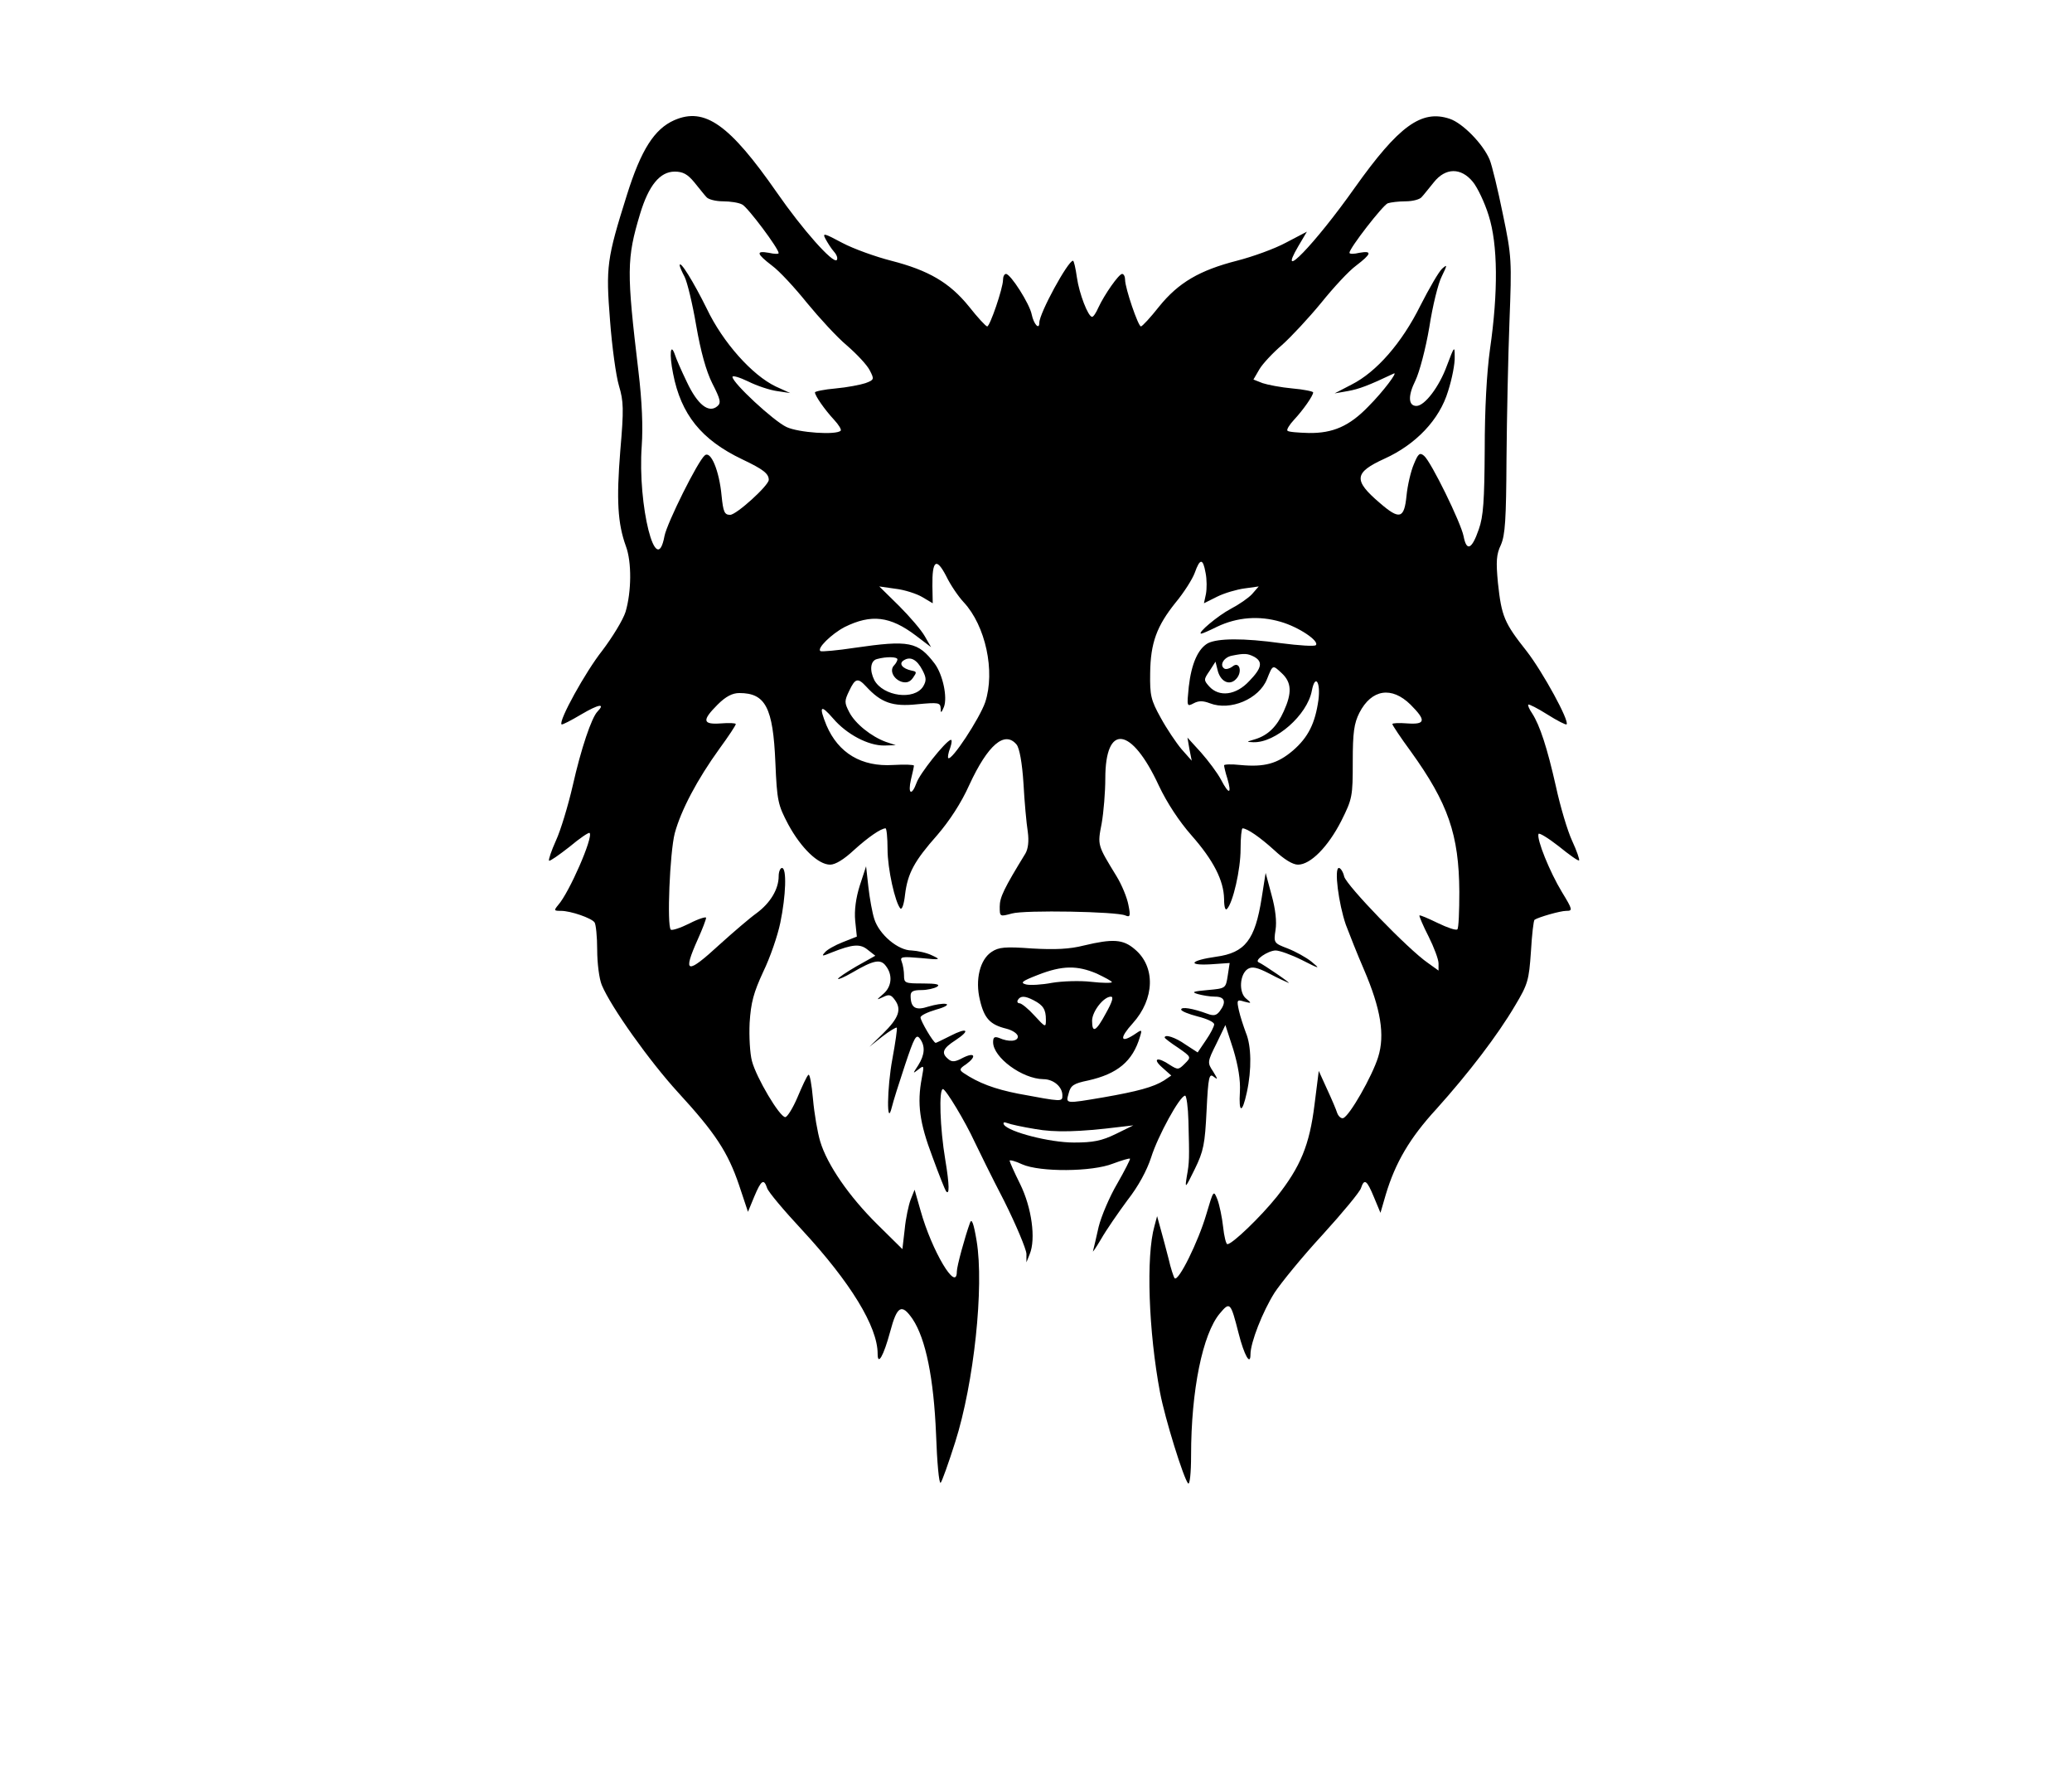 <?xml version="1.0" standalone="no"?>
<!DOCTYPE svg PUBLIC "-//W3C//DTD SVG 20010904//EN"
 "http://www.w3.org/TR/2001/REC-SVG-20010904/DTD/svg10.dtd">
<svg version="1.0" xmlns="http://www.w3.org/2000/svg"
 width="628pt" height="542pt" viewBox="0 0 628 542"
 preserveAspectRatio="xMidYMid meet">

<g transform="translate(0,542) scale(0.1,-0.1)"
fill="#000000" stroke="none">
<path d="M2044 5056 c-61 -27 -101 -90 -144 -227 -61 -194 -64 -217 -51 -381
6 -79 18 -167 27 -197 14 -47 15 -70 4 -197 -12 -149 -8 -220 17 -289 18 -48
17 -138 -1 -199 -8 -25 -40 -77 -71 -118 -50 -63 -133 -213 -123 -223 2 -2 29
12 61 31 51 30 73 34 48 8 -18 -18 -50 -113 -75 -224 -14 -61 -37 -137 -51
-167 -14 -31 -23 -58 -21 -61 3 -2 30 17 62 42 31 26 59 45 61 42 12 -12 -62
-181 -95 -218 -14 -17 -13 -18 8 -18 30 0 93 -22 102 -35 4 -5 8 -43 8 -83 0
-40 6 -88 14 -107 28 -67 145 -231 231 -325 113 -123 151 -181 185 -281 l27
-81 19 46 c21 50 29 56 39 26 3 -11 51 -68 106 -127 147 -159 229 -293 229
-375 0 -38 18 -7 38 67 21 79 35 86 68 38 40 -60 64 -180 71 -348 3 -86 9
-152 14 -148 4 4 24 60 44 123 57 179 88 471 65 610 -9 54 -15 69 -20 55 -15
-41 -40 -132 -40 -148 0 -65 -76 63 -110 185 l-18 63 -12 -30 c-6 -16 -15 -57
-18 -90 l-7 -60 -76 75 c-86 85 -152 181 -173 251 -8 26 -18 84 -22 129 -4 45
-10 78 -14 73 -5 -4 -19 -35 -33 -68 -14 -33 -31 -60 -37 -60 -17 0 -88 120
-101 170 -6 22 -9 74 -7 116 4 62 12 91 41 154 21 43 44 110 52 149 17 82 20
166 5 166 -5 0 -10 -11 -10 -25 0 -39 -25 -81 -67 -112 -21 -15 -71 -58 -112
-95 -100 -92 -113 -89 -66 16 14 31 25 60 25 65 0 4 -23 -3 -50 -17 -28 -14
-53 -22 -57 -19 -12 13 -3 233 12 292 19 70 68 163 136 257 27 37 49 70 49 74
0 3 -20 4 -45 2 -56 -4 -58 9 -10 57 25 25 45 35 66 35 79 0 102 -44 109 -210
5 -118 8 -129 39 -188 39 -72 91 -122 127 -122 16 0 42 16 72 44 43 39 82 66
96 66 3 0 6 -28 6 -63 0 -60 23 -162 39 -180 5 -4 11 14 14 42 8 65 28 102 98
181 36 42 72 96 97 152 56 121 107 165 143 122 9 -11 17 -56 21 -118 3 -56 9
-121 13 -146 4 -29 1 -52 -7 -66 -65 -106 -78 -133 -78 -161 0 -31 0 -31 37
-21 39 11 318 6 344 -6 14 -6 16 -2 9 32 -4 22 -20 61 -36 87 -58 95 -58 93
-45 160 6 34 11 96 11 136 0 168 79 158 162 -21 25 -53 62 -109 99 -151 67
-76 98 -137 99 -193 0 -25 4 -36 9 -30 18 19 41 119 41 181 0 35 3 63 6 63 14
0 53 -27 96 -66 30 -28 56 -44 72 -44 38 0 91 54 131 132 34 68 35 75 35 180
0 89 4 116 20 148 37 72 98 81 155 25 48 -48 46 -61 -10 -57 -25 2 -45 1 -45
-2 0 -3 25 -41 56 -83 113 -157 146 -252 147 -425 0 -59 -2 -111 -6 -114 -4
-4 -30 5 -59 19 -29 14 -54 25 -56 23 -1 -2 11 -31 28 -64 16 -32 30 -69 30
-81 l0 -22 -32 23 c-60 41 -247 235 -254 262 -3 14 -11 26 -16 26 -15 0 -1
-108 21 -172 11 -29 35 -90 55 -136 51 -119 64 -198 43 -265 -18 -58 -87 -179
-106 -185 -6 -2 -14 5 -18 15 -3 10 -17 43 -31 73 l-25 55 -13 -103 c-15 -121
-42 -187 -114 -278 -49 -61 -135 -144 -150 -144 -4 0 -10 24 -13 53 -3 28 -11
66 -17 82 -12 30 -12 29 -34 -45 -24 -82 -85 -206 -96 -193 -3 4 -12 31 -18
58 -7 28 -18 68 -24 90 l-11 40 -8 -30 c-26 -91 -18 -320 17 -505 15 -79 71
-259 85 -275 5 -5 9 31 9 85 0 197 35 368 87 430 31 37 33 34 57 -60 17 -67
36 -100 36 -64 0 36 37 130 73 187 19 29 84 109 145 175 61 67 114 131 117
142 10 30 18 24 39 -27 l20 -48 16 55 c29 97 73 172 153 259 98 109 186 224
239 314 39 65 42 77 48 163 3 52 8 95 11 97 12 8 78 27 96 27 20 0 20 3 -13
57 -37 61 -77 160 -71 176 1 5 29 -12 61 -37 32 -26 60 -46 62 -43 2 2 -7 29
-21 59 -14 30 -36 104 -49 164 -27 120 -49 186 -72 222 -9 13 -14 25 -12 27 2
2 28 -11 58 -30 30 -19 56 -32 58 -30 10 9 -72 159 -121 222 -68 86 -76 105
-87 207 -6 64 -5 86 9 115 13 30 16 76 17 261 1 124 5 311 9 416 7 184 7 196
-20 325 -15 74 -33 148 -40 165 -20 48 -82 111 -121 124 -86 29 -155 -22 -288
-209 -120 -170 -239 -293 -171 -177 l26 44 -63 -33 c-35 -19 -102 -43 -149
-55 -113 -29 -177 -66 -236 -139 -26 -33 -51 -60 -55 -60 -8 -1 -48 116 -48
141 0 10 -4 18 -9 18 -10 0 -54 -63 -72 -102 -7 -16 -15 -28 -19 -28 -12 0
-39 70 -46 119 -4 28 -9 51 -12 51 -15 0 -102 -159 -102 -188 0 -23 -17 -4
-23 25 -6 32 -64 123 -78 123 -5 0 -9 -8 -9 -18 0 -25 -40 -142 -48 -141 -4 0
-29 27 -55 60 -59 73 -123 110 -236 139 -47 12 -114 36 -148 54 -56 30 -61 31
-51 12 6 -11 17 -29 26 -39 8 -9 12 -20 8 -25 -12 -11 -104 93 -181 204 -144
207 -219 260 -311 220z m60 -188 c15 -18 31 -39 37 -45 5 -7 28 -13 50 -13 22
0 49 -4 59 -10 17 -9 110 -133 110 -147 0 -3 -13 -3 -30 1 -40 7 -37 -3 10
-39 22 -16 69 -67 106 -113 37 -45 91 -104 121 -129 30 -26 61 -59 69 -75 14
-27 14 -29 -13 -39 -15 -5 -56 -13 -90 -16 -35 -3 -63 -9 -63 -12 0 -10 30
-53 58 -83 14 -15 23 -30 20 -33 -13 -14 -128 -6 -164 11 -39 18 -164 134
-164 152 0 5 21 -1 48 -14 26 -13 65 -26 87 -29 l40 -6 -44 20 c-71 34 -160
133 -209 236 -40 81 -82 149 -82 131 0 -4 7 -20 15 -35 8 -16 24 -82 35 -147
14 -80 30 -138 49 -176 25 -49 27 -59 15 -69 -26 -22 -60 5 -92 73 -17 35 -33
72 -36 82 -14 41 -18 3 -6 -56 24 -124 86 -201 210 -260 63 -30 80 -43 80 -62
0 -17 -98 -106 -117 -106 -17 0 -21 8 -26 58 -7 76 -33 138 -51 122 -21 -17
-114 -204 -122 -244 -25 -135 -82 93 -69 273 4 57 1 134 -10 226 -36 302 -36
341 5 477 26 86 60 128 105 128 25 0 39 -8 59 -32z m2360 1 c14 -17 36 -63 48
-102 28 -88 29 -232 4 -405 -10 -72 -16 -182 -16 -305 -1 -154 -4 -202 -18
-241 -21 -61 -37 -68 -46 -21 -8 41 -99 227 -120 244 -13 11 -18 6 -31 -26 -9
-21 -19 -64 -22 -95 -7 -70 -21 -74 -81 -22 -81 69 -78 92 14 134 95 43 167
118 193 205 12 37 21 84 20 104 0 34 -1 33 -24 -28 -23 -63 -67 -121 -92 -121
-25 0 -26 31 -3 77 12 25 31 96 42 161 10 65 27 134 38 155 17 35 17 37 1 23
-10 -9 -39 -59 -66 -112 -56 -113 -133 -201 -208 -239 l-52 -27 40 7 c34 6 63
17 139 53 15 8 -31 -54 -77 -100 -57 -59 -107 -81 -180 -80 -33 1 -62 3 -65 7
-3 3 6 18 20 33 28 30 58 73 58 83 0 3 -28 9 -63 12 -34 3 -75 11 -90 16 l-28
11 18 31 c10 17 41 50 69 74 28 25 81 82 118 127 37 46 84 97 106 113 47 36
50 46 10 39 -16 -4 -30 -4 -30 0 0 14 101 144 116 150 9 3 33 6 54 6 22 0 44
6 49 13 6 6 22 27 37 45 35 44 82 45 118 1z m-1543 -1274 c66 -71 96 -209 65
-303 -17 -49 -102 -179 -112 -169 -2 2 0 16 6 31 5 15 6 26 1 24 -17 -6 -94
-103 -103 -130 -15 -41 -27 -34 -17 10 5 20 9 39 9 42 0 3 -28 4 -63 2 -96 -6
-166 36 -202 120 -24 59 -18 65 20 21 41 -48 107 -83 156 -82 l34 1 -30 10
c-44 16 -93 55 -111 90 -15 29 -15 34 0 65 18 38 26 40 51 13 45 -49 80 -62
155 -54 64 6 70 5 71 -12 0 -16 2 -15 10 4 11 29 -3 97 -28 131 -51 67 -77 72
-243 48 -52 -8 -99 -12 -103 -10 -13 7 33 52 73 73 81 40 138 33 216 -26 l46
-35 -19 33 c-10 18 -45 59 -78 92 l-60 59 49 -7 c27 -3 64 -15 81 -25 l32 -19
-1 52 c-1 79 12 88 42 30 13 -27 37 -62 53 -79z m733 89 c4 -20 4 -48 1 -64
l-6 -28 40 20 c22 11 60 22 83 25 l43 6 -20 -23 c-11 -12 -40 -32 -65 -45 -38
-20 -104 -75 -89 -75 3 0 24 9 48 21 61 29 127 34 192 15 56 -16 119 -59 107
-71 -4 -4 -51 -1 -105 6 -115 16 -192 15 -222 0 -30 -17 -50 -62 -58 -132 -6
-60 -6 -61 15 -50 15 8 28 8 49 0 62 -24 149 13 173 73 18 45 17 44 45 18 30
-28 31 -60 6 -115 -21 -47 -48 -73 -87 -85 -27 -8 -28 -8 -5 -9 67 -2 163 82
177 156 10 52 27 27 20 -28 -10 -71 -31 -113 -77 -153 -47 -40 -86 -51 -160
-44 -27 3 -49 2 -49 -1 0 -3 4 -22 10 -40 14 -48 5 -50 -19 -4 -11 21 -39 58
-61 83 l-41 45 6 -35 7 -35 -31 35 c-16 19 -45 62 -63 95 -30 54 -33 68 -32
135 1 92 20 143 77 214 25 30 51 71 58 90 16 45 25 45 33 0z m147 -254 c27
-15 24 -34 -15 -74 -40 -43 -91 -49 -121 -16 -17 19 -17 21 1 47 l18 28 6 -24
c8 -36 36 -50 56 -29 21 21 11 57 -11 38 -8 -6 -19 -9 -24 -6 -16 10 -2 34 22
39 39 8 48 7 68 -3z m-1081 -8 c0 -4 -5 -13 -10 -18 -15 -15 -2 -42 23 -50 14
-4 25 -1 34 12 12 17 12 19 -4 22 -28 6 -40 21 -24 31 20 13 40 3 57 -30 12
-23 12 -32 2 -49 -27 -43 -121 -30 -148 19 -15 30 -12 59 8 64 29 8 62 7 62
-1z"/>
<path d="M2606 2737 c-12 -38 -17 -76 -14 -107 l5 -48 -43 -17 c-23 -9 -48
-23 -54 -31 -11 -12 -8 -12 21 0 63 25 86 27 109 8 l23 -18 -57 -32 c-31 -18
-56 -35 -56 -38 0 -3 19 5 43 19 65 38 86 42 102 20 21 -27 18 -62 -7 -84 -23
-20 -23 -20 -1 -10 18 9 24 7 36 -10 20 -28 11 -54 -37 -101 l-41 -40 39 31
c22 17 42 29 44 27 2 -2 -4 -44 -13 -93 -17 -90 -18 -213 -2 -148 4 17 22 74
40 128 28 84 34 95 45 80 17 -23 15 -49 -5 -81 -17 -26 -17 -26 0 -13 18 14
18 13 11 -25 -15 -78 -7 -136 32 -239 20 -55 39 -102 41 -104 11 -15 11 17 -2
95 -16 95 -20 214 -7 214 9 -1 68 -99 96 -160 12 -25 51 -105 89 -178 37 -74
67 -146 68 -161 l0 -26 10 25 c19 46 6 141 -29 212 -18 36 -32 68 -32 71 0 3
17 -1 38 -11 54 -24 212 -23 275 2 27 10 50 17 52 15 1 -2 -16 -36 -39 -76
-23 -39 -48 -98 -56 -130 -7 -32 -15 -65 -17 -73 -3 -8 8 8 24 35 16 28 52 80
80 118 33 42 59 90 72 130 20 64 87 187 103 187 4 0 9 -35 10 -77 3 -115 3
-124 -5 -168 -6 -38 -5 -37 24 22 27 55 31 76 36 178 5 103 8 114 22 102 13
-10 12 -7 -2 16 -18 27 -18 29 10 85 l27 56 24 -74 c15 -50 22 -93 20 -128 -4
-66 7 -67 21 -2 15 69 14 141 -3 181 -7 19 -17 49 -21 67 -7 32 -6 34 16 27
23 -6 23 -5 6 9 -23 18 -20 74 5 90 13 8 28 5 65 -14 26 -14 53 -26 58 -28 13
-5 -76 56 -90 62 -15 6 27 35 51 36 12 0 48 -13 80 -29 55 -28 57 -28 29 -5
-16 13 -49 31 -72 40 -42 16 -43 17 -37 56 4 25 0 63 -12 106 l-18 67 -12 -76
c-20 -127 -50 -166 -138 -178 -78 -11 -90 -27 -17 -23 l58 4 -6 -39 c-6 -38
-6 -38 -61 -43 -44 -4 -50 -6 -30 -12 14 -4 37 -8 53 -8 29 0 35 -16 14 -44
-10 -13 -18 -15 -37 -8 -46 17 -80 22 -80 13 0 -5 23 -14 50 -21 28 -7 50 -17
50 -24 0 -6 -11 -28 -25 -48 l-25 -37 -37 24 c-31 22 -63 32 -63 21 0 -2 18
-16 41 -31 40 -28 40 -28 20 -48 -19 -19 -21 -19 -45 -4 -38 26 -55 20 -23 -8
l27 -24 -22 -15 c-32 -20 -80 -33 -183 -51 -118 -20 -115 -20 -106 12 6 24 15
30 59 39 89 20 135 58 157 132 7 23 7 24 -19 6 -41 -26 -43 -9 -3 35 67 74 70
172 6 225 -35 30 -66 32 -154 11 -43 -11 -87 -13 -157 -9 -81 6 -101 4 -122
-10 -36 -23 -51 -85 -36 -146 13 -56 31 -75 80 -87 20 -5 35 -16 35 -24 0 -15
-28 -17 -57 -4 -14 5 -18 2 -18 -13 0 -46 88 -111 152 -112 31 0 58 -23 58
-49 0 -20 0 -20 -134 5 -71 14 -120 32 -166 63 -13 9 -12 13 8 26 33 24 27 38
-9 20 -24 -13 -34 -14 -45 -4 -22 18 -17 32 22 57 47 31 36 40 -16 13 -22 -11
-42 -21 -44 -21 -7 0 -46 67 -46 77 0 6 21 16 48 24 26 7 39 15 29 17 -9 2
-33 -2 -53 -8 -39 -13 -54 -4 -54 33 0 13 8 17 33 17 17 0 39 5 47 10 11 7 -2
10 -42 10 -55 0 -58 1 -58 24 0 13 -3 32 -7 42 -6 15 0 16 58 11 60 -6 62 -5
34 8 -16 8 -44 14 -62 15 -41 0 -98 48 -113 95 -6 18 -14 62 -18 97 l-7 63
-19 -58z m718 -267 c25 -12 46 -23 46 -26 0 -3 -28 -3 -63 1 -34 4 -88 2 -118
-3 -31 -6 -67 -8 -79 -5 -19 5 -13 10 36 29 74 29 119 29 178 4z m-191 -81
c29 -15 37 -28 37 -59 0 -24 -1 -24 -35 13 -18 20 -39 37 -45 37 -6 0 -8 5 -5
10 8 13 21 13 48 -1z m219 -39 c-30 -56 -42 -62 -42 -23 0 28 35 73 57 73 9 0
4 -16 -15 -50z m-215 -351 c60 -11 134 -9 255 6 l43 5 -53 -26 c-43 -21 -69
-26 -127 -26 -74 0 -197 32 -212 54 -4 7 0 9 10 5 10 -4 47 -12 84 -18z"/>
</g>
</svg>
